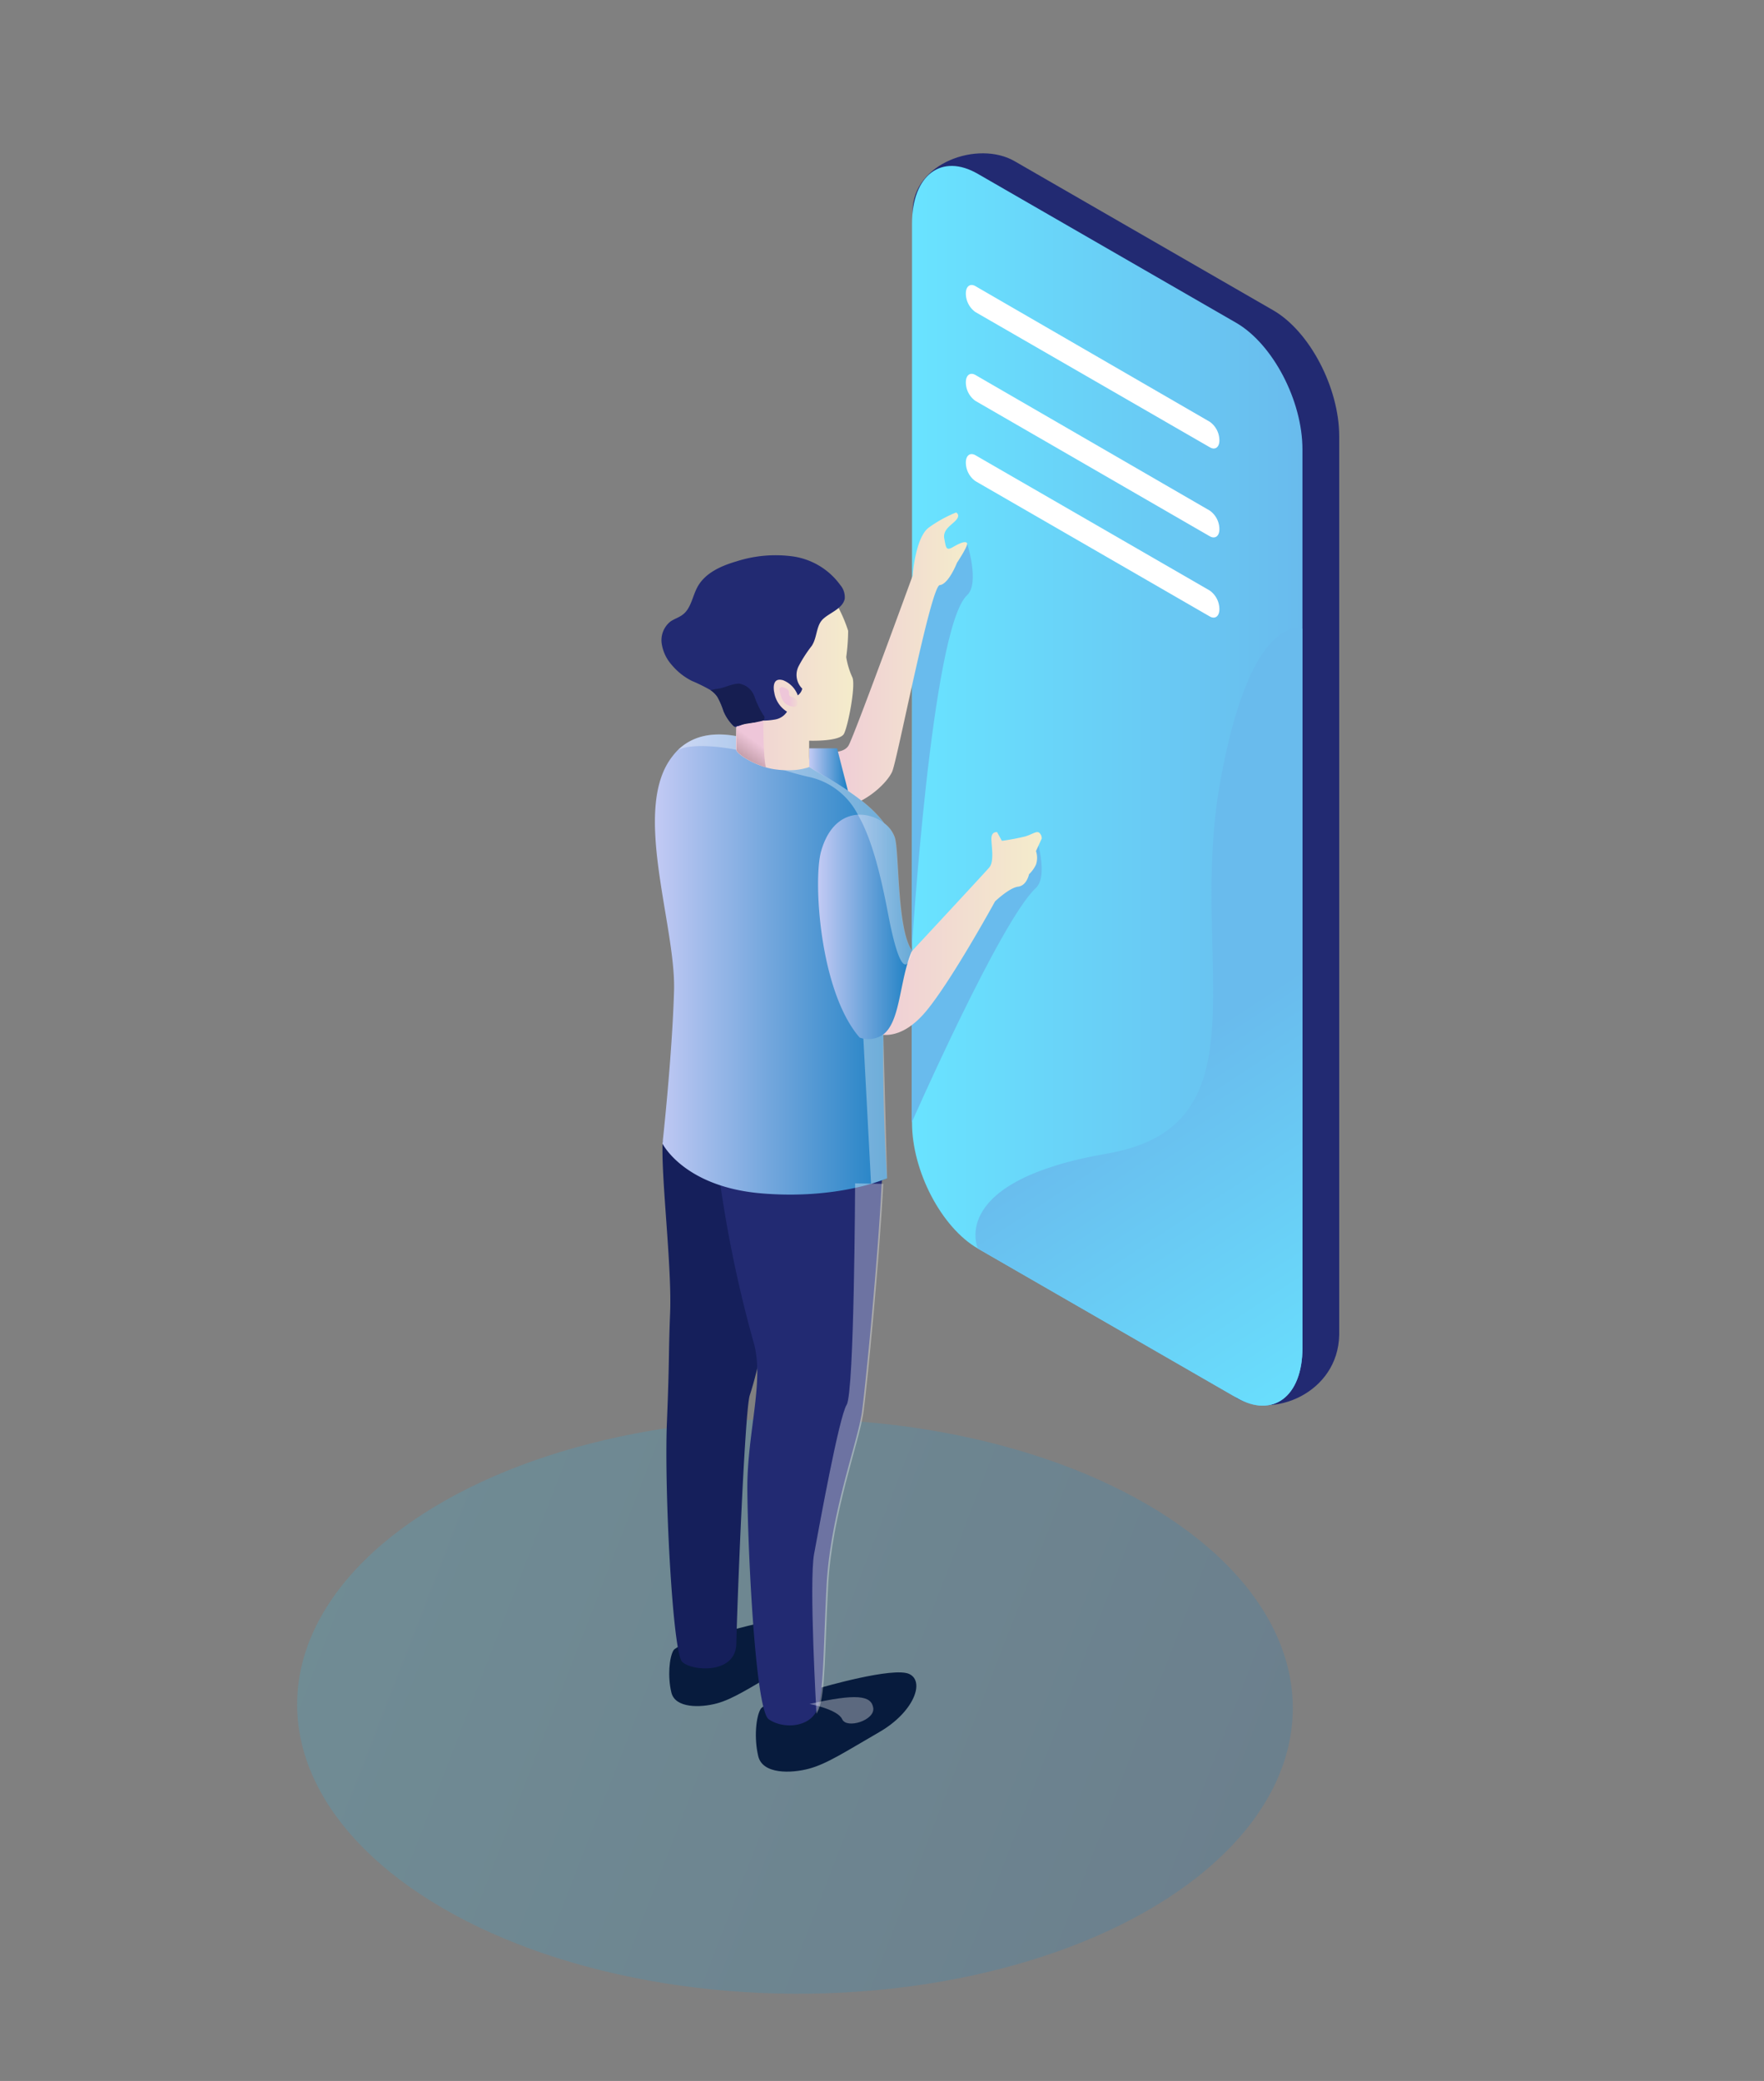 
<svg id="Layer_1" data-name="Layer 1" xmlns="http://www.w3.org/2000/svg" xmlns:xlink="http://www.w3.org/1999/xlink" viewBox="0 0 284 335"><rect x="0" y="0" width="284" height="335" fill="#808080" stroke="none"/><defs><style>.cls-1{fill:#222a72;}.cls-2{fill:url(#linear-gradient);}.cls-3{opacity:0.2;fill:url(#linear-gradient-2);}.cls-4{fill:url(#linear-gradient-3);}.cls-5{fill:url(#linear-gradient-4);}.cls-6{fill:url(#linear-gradient-5);}.cls-7{fill:url(#linear-gradient-6);}.cls-8{fill:#071b3d;}.cls-9{fill:#151f5b;}.cls-10{fill:url(#linear-gradient-7);}.cls-11,.cls-18{fill:#fff;}.cls-11{opacity:0.34;isolation:isolate;}.cls-12{fill:url(#linear-gradient-8);}.cls-13{fill:url(#linear-gradient-9);}.cls-14{fill:url(#linear-gradient-10);}.cls-15{fill:url(#linear-gradient-11);}.cls-16{fill:#161e51;}.cls-17{fill:url(#linear-gradient-12);}.cls-19{fill:url(#linear-gradient-13);}</style><linearGradient id="linear-gradient" x1="146.82" y1="126.53" x2="209.69" y2="126.53" gradientUnits="userSpaceOnUse"><stop offset="0" stop-color="#69e3ff"/><stop offset="1" stop-color="#69bbed"/></linearGradient><linearGradient id="linear-gradient-2" x1="-1283.4" y1="513.31" x2="-1171.34" y2="431.04" gradientTransform="matrix(-0.5, 0.87, -0.58, -1, -204.75, 1811.61)" gradientUnits="userSpaceOnUse"><stop offset="0" stop-color="#34c2eb"/><stop offset="1" stop-color="#1a7fc3"/></linearGradient><linearGradient id="linear-gradient-3" x1="173.01" y1="117.61" x2="165.57" y2="118.51" xlink:href="#linear-gradient"/><linearGradient id="linear-gradient-4" x1="189.5" y1="153.66" x2="178.28" y2="155.02" xlink:href="#linear-gradient"/><linearGradient id="linear-gradient-5" x1="129.94" y1="106.37" x2="155.71" y2="106.37" gradientUnits="userSpaceOnUse"><stop offset="0" stop-color="#eec6d9"/><stop offset="0.42" stop-color="#f1d6d3"/><stop offset="1" stop-color="#f4eccb"/></linearGradient><linearGradient id="linear-gradient-6" x1="130.28" y1="123.92" x2="136.53" y2="123.92" gradientUnits="userSpaceOnUse"><stop offset="0" stop-color="#c3caf4"/><stop offset="1" stop-color="#1a7fc3"/></linearGradient><linearGradient id="linear-gradient-7" x1="105.45" y1="155.29" x2="144.35" y2="155.29" xlink:href="#linear-gradient-6"/><linearGradient id="linear-gradient-8" x1="134.56" y1="150.26" x2="167.71" y2="150.26" xlink:href="#linear-gradient-5"/><linearGradient id="linear-gradient-9" x1="131.7" y1="149.24" x2="146.81" y2="149.24" xlink:href="#linear-gradient-6"/><linearGradient id="linear-gradient-10" x1="112.49" y1="108.25" x2="137.39" y2="108.25" xlink:href="#linear-gradient-5"/><linearGradient id="linear-gradient-11" x1="127.02" y1="112.15" x2="129.9" y2="112.15" xlink:href="#linear-gradient-5"/><linearGradient id="linear-gradient-12" x1="121.59" y1="119.33" x2="109.06" y2="136.78" gradientUnits="userSpaceOnUse"><stop offset="0" stop-color="#eec6d9"/><stop offset="0.42" stop-color="#785757"/><stop offset="1" stop-color="#f4eccb"/></linearGradient><linearGradient id="linear-gradient-13" x1="229.15" y1="220.7" x2="193.48" y2="166.26" xlink:href="#linear-gradient"/></defs><title>FIlling Form</title><path class="cls-1" d="M163.35,198.92l35.72,26.13c5.86,3.39,16.32-.78,16.54-10.12V70.24c0-7.82-4.76-16.91-10.63-20.29l-41.63-24c-5.86-3.39-16.42.26-16.42,8.08l5.8,144.64C152.73,186.45,157.49,195.54,163.35,198.92Z"/><path class="cls-2" d="M209.69,72.33V217c0,7.82-4.75,11.41-10.62,8l-41.63-24h0c-5.87-3.39-10.61-12.46-10.61-20.29V36c0-7.82,4.75-11.41,10.62-8l41.63,24C204.94,55.43,209.69,64.51,209.69,72.33Z"/><ellipse class="cls-3" cx="127.99" cy="274.68" rx="46.27" ry="80.15" transform="translate(-147.38 401.19) rotate(-89.69)"/><path class="cls-4" d="M155.69,87.43s2.09,6.47,0,8.4c-5.74,5.35-8.91,57.23-8.91,57.23l.13-51.45,4.2-9.72Z"/><path class="cls-5" d="M166.78,134.53s2.09,6.47,0,8.41c-5.74,5.35-20,37.78-20,37.78V164.89L162.22,139Z"/><path class="cls-6" d="M130.56,120.65s5,1.37,6.09-.7,10.28-27.27,10.28-27.27.43-6.14,2.59-7.74a20.75,20.75,0,0,1,4.41-2.44s.75.38,0,1.22-2.18,1.53-1.9,3,.28,2,1.41,1.34,2-1,2.25-.63-1.62,3.17-1.62,3.17-1.33,3.44-2.77,3.59-6.8,28-7.65,30-5.31,6.32-10.47,6S130.56,120.65,130.56,120.65Z"/><polygon class="cls-7" points="130.28 120.47 134.77 120.47 136.53 127.36 130.28 123.5 130.28 120.47"/><path class="cls-8" d="M117,262.65s10.52-3.09,12.79-2,.56,5.5-4.32,8.32-7.51,4.57-10.1,5.26-6.66.8-7.28-1.76-.34-5.65.33-6.78S117,262.65,117,262.65Z"/><path class="cls-9" d="M106.69,183.73c-.3,5.58,1.49,20.1,1.2,27.54s-.08,6.91-.52,17.73.92,37,2.45,38.52,8.64,2.07,8.73-2.93c.09-5.2,1.32-36.86,2.14-39.91a53.35,53.35,0,0,0,2.61-15.9,179.42,179.42,0,0,1,1.23-18.1s-2.93-8.09-9-8.73S106.69,183.73,106.69,183.73Z"/><path class="cls-8" d="M132.08,271.71s11.8-3.46,14.34-2.21.63,6.17-4.84,9.33-8.43,5.12-11.34,5.9-7.46.9-8.16-2-.38-6.34.38-7.61S132.08,271.71,132.08,271.71Z"/><path class="cls-1" d="M142.06,188.09c0,.78-.06,1.62-.11,2.49-.61,12.27-2.58,32.32-3.18,36.75-.65,4.73-5.1,16.37-5.7,28-.54,10.52-.42,17.05-1.51,19.85v0a4.27,4.27,0,0,1-.36.71l0,0c-1.5,2.21-5.22,2.4-7.43.89s-3.39-27.86-3.45-37,2.81-17.56,1-23.72a199.56,199.56,0,0,1-5.67-27.71s10.42-2.36,15.49-2.73S142.06,188.09,142.06,188.09Z"/><path class="cls-10" d="M144.15,141.26c-.37,2.34-.68,4.75-.93,7.17-.63,6.13-.91,12.39-1,18.12-.19,12.91.6,23.14.6,23.14s-7.84,3.48-20.27,2.42-15.89-8-15.89-8,1.55-14,1.86-24.61-6.91-29.36-.24-37.77a10.16,10.16,0,0,1,.87-1h0c6.92-6.66,19.68,1.94,23.21,4,4.69,2.71,8,5.1,10,7.83h0A11.14,11.14,0,0,1,144.15,141.26Z"/><polygon class="cls-11" points="140.24 190.58 138.9 165.29 142.22 166.55 142.82 189.69 140.24 190.58"/><path class="cls-12" d="M134.56,151.37s2.08,12.13,4.34,13.92,6.1,2.44,10.23-2.54,11.07-17.64,11.07-17.64,2.3-2.2,3.71-2.37,1.76-2,1.76-2a5.26,5.26,0,0,0,1.12-1.55,3.42,3.42,0,0,0,0-2.18l.92-2a1.15,1.15,0,0,0-.35-.91c-.42-.43-1.13.21-2.33.56a36.29,36.29,0,0,1-3.73.7l-.77-1.4s-.92-.15-.92,1.05.5,3.66-.35,4.65-13.58,14.68-13.58,14.68l-1-5.46Z"/><path class="cls-13" d="M146.81,153.08v0a18.34,18.34,0,0,0-.71,2c-1.3,4.42-1.47,9.57-3.87,11.43a4.17,4.17,0,0,1-3.83.52c-6.48-7.46-7.5-25.44-6.2-30,1.18-4.15,3.58-5.74,5.92-5.87a6.35,6.35,0,0,1,4.22,1.36h0a4.8,4.8,0,0,1,1.7,2.32c.72,2.36.31,14.82,2.76,18.18A0,0,0,0,1,146.81,153.08Z"/><path class="cls-11" d="M146.81,153.08v0a4.91,4.91,0,0,1-.71,2c-.58.64-1.53-.16-2.87-6.69-.09-.46-.19-1-.29-1.49-1.36-7.14-2.81-12.25-4.82-15.74a11.61,11.61,0,0,0-7.85-6.08,45.15,45.15,0,0,1-11.68-4.37s-6.48-1.36-9.41,0c6.92-6.66,19.68,1.94,23.21,4,4.69,2.71,8,5.1,10,7.83h0a4.8,4.8,0,0,1,1.7,2.32c.72,2.36.31,14.82,2.76,18.18A0,0,0,0,1,146.81,153.08Z"/><path class="cls-14" d="M135.88,118.12c-.62,1.21-5,1.14-5.55,1.12h-.06l0,4.25h0a9.8,9.8,0,0,1-3.3.5c-.51,0-1.08,0-1.71-.08a10.16,10.16,0,0,1-2-.39c-2.53-.74-4.66-2.24-4.73-2.78s0-3.8,0-3.8l-1.11-1.85s-4-7.16-4.8-10,2.08-6.52,2.08-6.52a6.49,6.49,0,0,1,.9-3.22c1-1.86,9.19-3.94,15.4-2.13s4,4.63,4,4.63a23.13,23.13,0,0,1,1.55,3.7,33.55,33.55,0,0,1-.31,4.23,12.51,12.51,0,0,0,1,3.29C137.78,110.4,136.55,116.83,135.88,118.12Z"/><path class="cls-1" d="M136,96.39c-.33,1.63-2.51,2.27-3.56,3.33s-.87,2.9-1.74,4.24a21.82,21.82,0,0,0-2.13,3.3,3.11,3.11,0,0,0,.59,3.6,1.81,1.81,0,0,1-.72,1.08,4.11,4.11,0,0,0-2.36-2.43c-1.89-.56-1.5,1.65-1.43,1.94a4.46,4.46,0,0,0,2.06,3.12,2.86,2.86,0,0,1-2,1.27,11.59,11.59,0,0,1-1.86.17l-.54,0a10,10,0,0,0-2.48.54,9.29,9.29,0,0,0-.87.35.9.9,0,0,1-.61.13.59.59,0,0,1-.2-.12l-.11-.1a7.18,7.18,0,0,1-1.57-2.35,12.43,12.43,0,0,0-1-2.31,4.07,4.07,0,0,0-1.09-1.06,26.81,26.81,0,0,0-3-1.48,10.22,10.22,0,0,1-3.3-2.65,6.56,6.56,0,0,1-1.56-3.46,3.84,3.84,0,0,1,1.39-3.42c.62-.45,1.4-.66,2-1.13,1.36-1,1.57-3,2.4-4.49,1.23-2.23,3.78-3.36,6.23-4.08a20.64,20.64,0,0,1,9.09-.81,11.42,11.42,0,0,1,7.66,4.62A3,3,0,0,1,136,96.39Z"/><path class="cls-15" d="M127.14,112a.52.52,0,0,1-.1-.18.91.91,0,0,1,0-.23.78.78,0,0,0-.3-.64,1.43,1.43,0,0,0-.66-.3.41.41,0,0,0-.56.54,6.08,6.08,0,0,0,.33,1.2,2,2,0,0,0,.77,1,2.89,2.89,0,0,0,.86.33.81.81,0,0,0,.7-.05.84.84,0,0,0-.06-1.13C127.83,112.21,127.43,112.31,127.14,112Z"/><path class="cls-16" d="M122.87,116a.83.83,0,0,1-.15.11,2,2,0,0,1-.86.19q-1,.09-2,.27c-.56.09-1.12.22-1.68.36l-.11-.1a7.18,7.18,0,0,1-1.57-2.35,12.43,12.43,0,0,0-1-2.31,4.07,4.07,0,0,0-1.09-1.06,12.73,12.73,0,0,1,1.4-.27c1-.19,2.17-.82,3.22-.78a3.14,3.14,0,0,1,2.41,2,14.68,14.68,0,0,0,1.42,3,1.13,1.13,0,0,1,.21.35A.61.61,0,0,1,122.87,116Z"/><path class="cls-17" d="M123.31,123.53c-2.53-.74-4.66-2.24-4.73-2.78,0-2.23,0-3.8,0-3.8l4.32-.94S122.87,122.12,123.31,123.53Z"/><path class="cls-18" d="M194.77,72,157.05,50.24a3.67,3.67,0,0,1-1.55-3h0c0-1.14.69-1.67,1.55-1.17L194.77,67.9a3.69,3.69,0,0,1,1.55,3h0C196.32,72,195.63,72.52,194.77,72Z"/><path class="cls-18" d="M194.77,86.33,157.05,64.54a3.67,3.67,0,0,1-1.55-3h0c0-1.14.69-1.67,1.55-1.17L194.77,82.2a3.69,3.69,0,0,1,1.55,3h0C196.32,86.3,195.63,86.82,194.77,86.33Z"/><path class="cls-18" d="M194.77,99.24,157.05,77.46a3.69,3.69,0,0,1-1.55-3h0c0-1.14.69-1.66,1.55-1.17l37.72,21.78a3.71,3.71,0,0,1,1.55,3h0C196.32,99.21,195.63,99.73,194.77,99.24Z"/><path class="cls-19" d="M209.69,101.21V217c0,7.82-4.75,11.41-10.62,8l-41.63-24h0c-.16-.37-4.61-10.91,20.83-15.3,25.89-4.48,13.15-30.82,18.07-59.18S209.69,101.21,209.69,101.21Z"/><path class="cls-11" d="M142.2,190.58c-.61,12.27-2.58,32.32-3.18,36.75-.65,4.73-5.1,16.37-5.7,28-.54,10.52-.42,17.05-1.51,19.85v0c-.2.39-.33.63-.36.71l0,0s-1.22-21.25-.38-25.75,4-22,5.24-24,1.36-35.64,1.36-35.64Z"/><path class="cls-11" d="M130.34,274.31s4.54.86,5.25,2.46,5.31.18,5-1.83S137.9,272.61,130.34,274.31Z"/></svg>